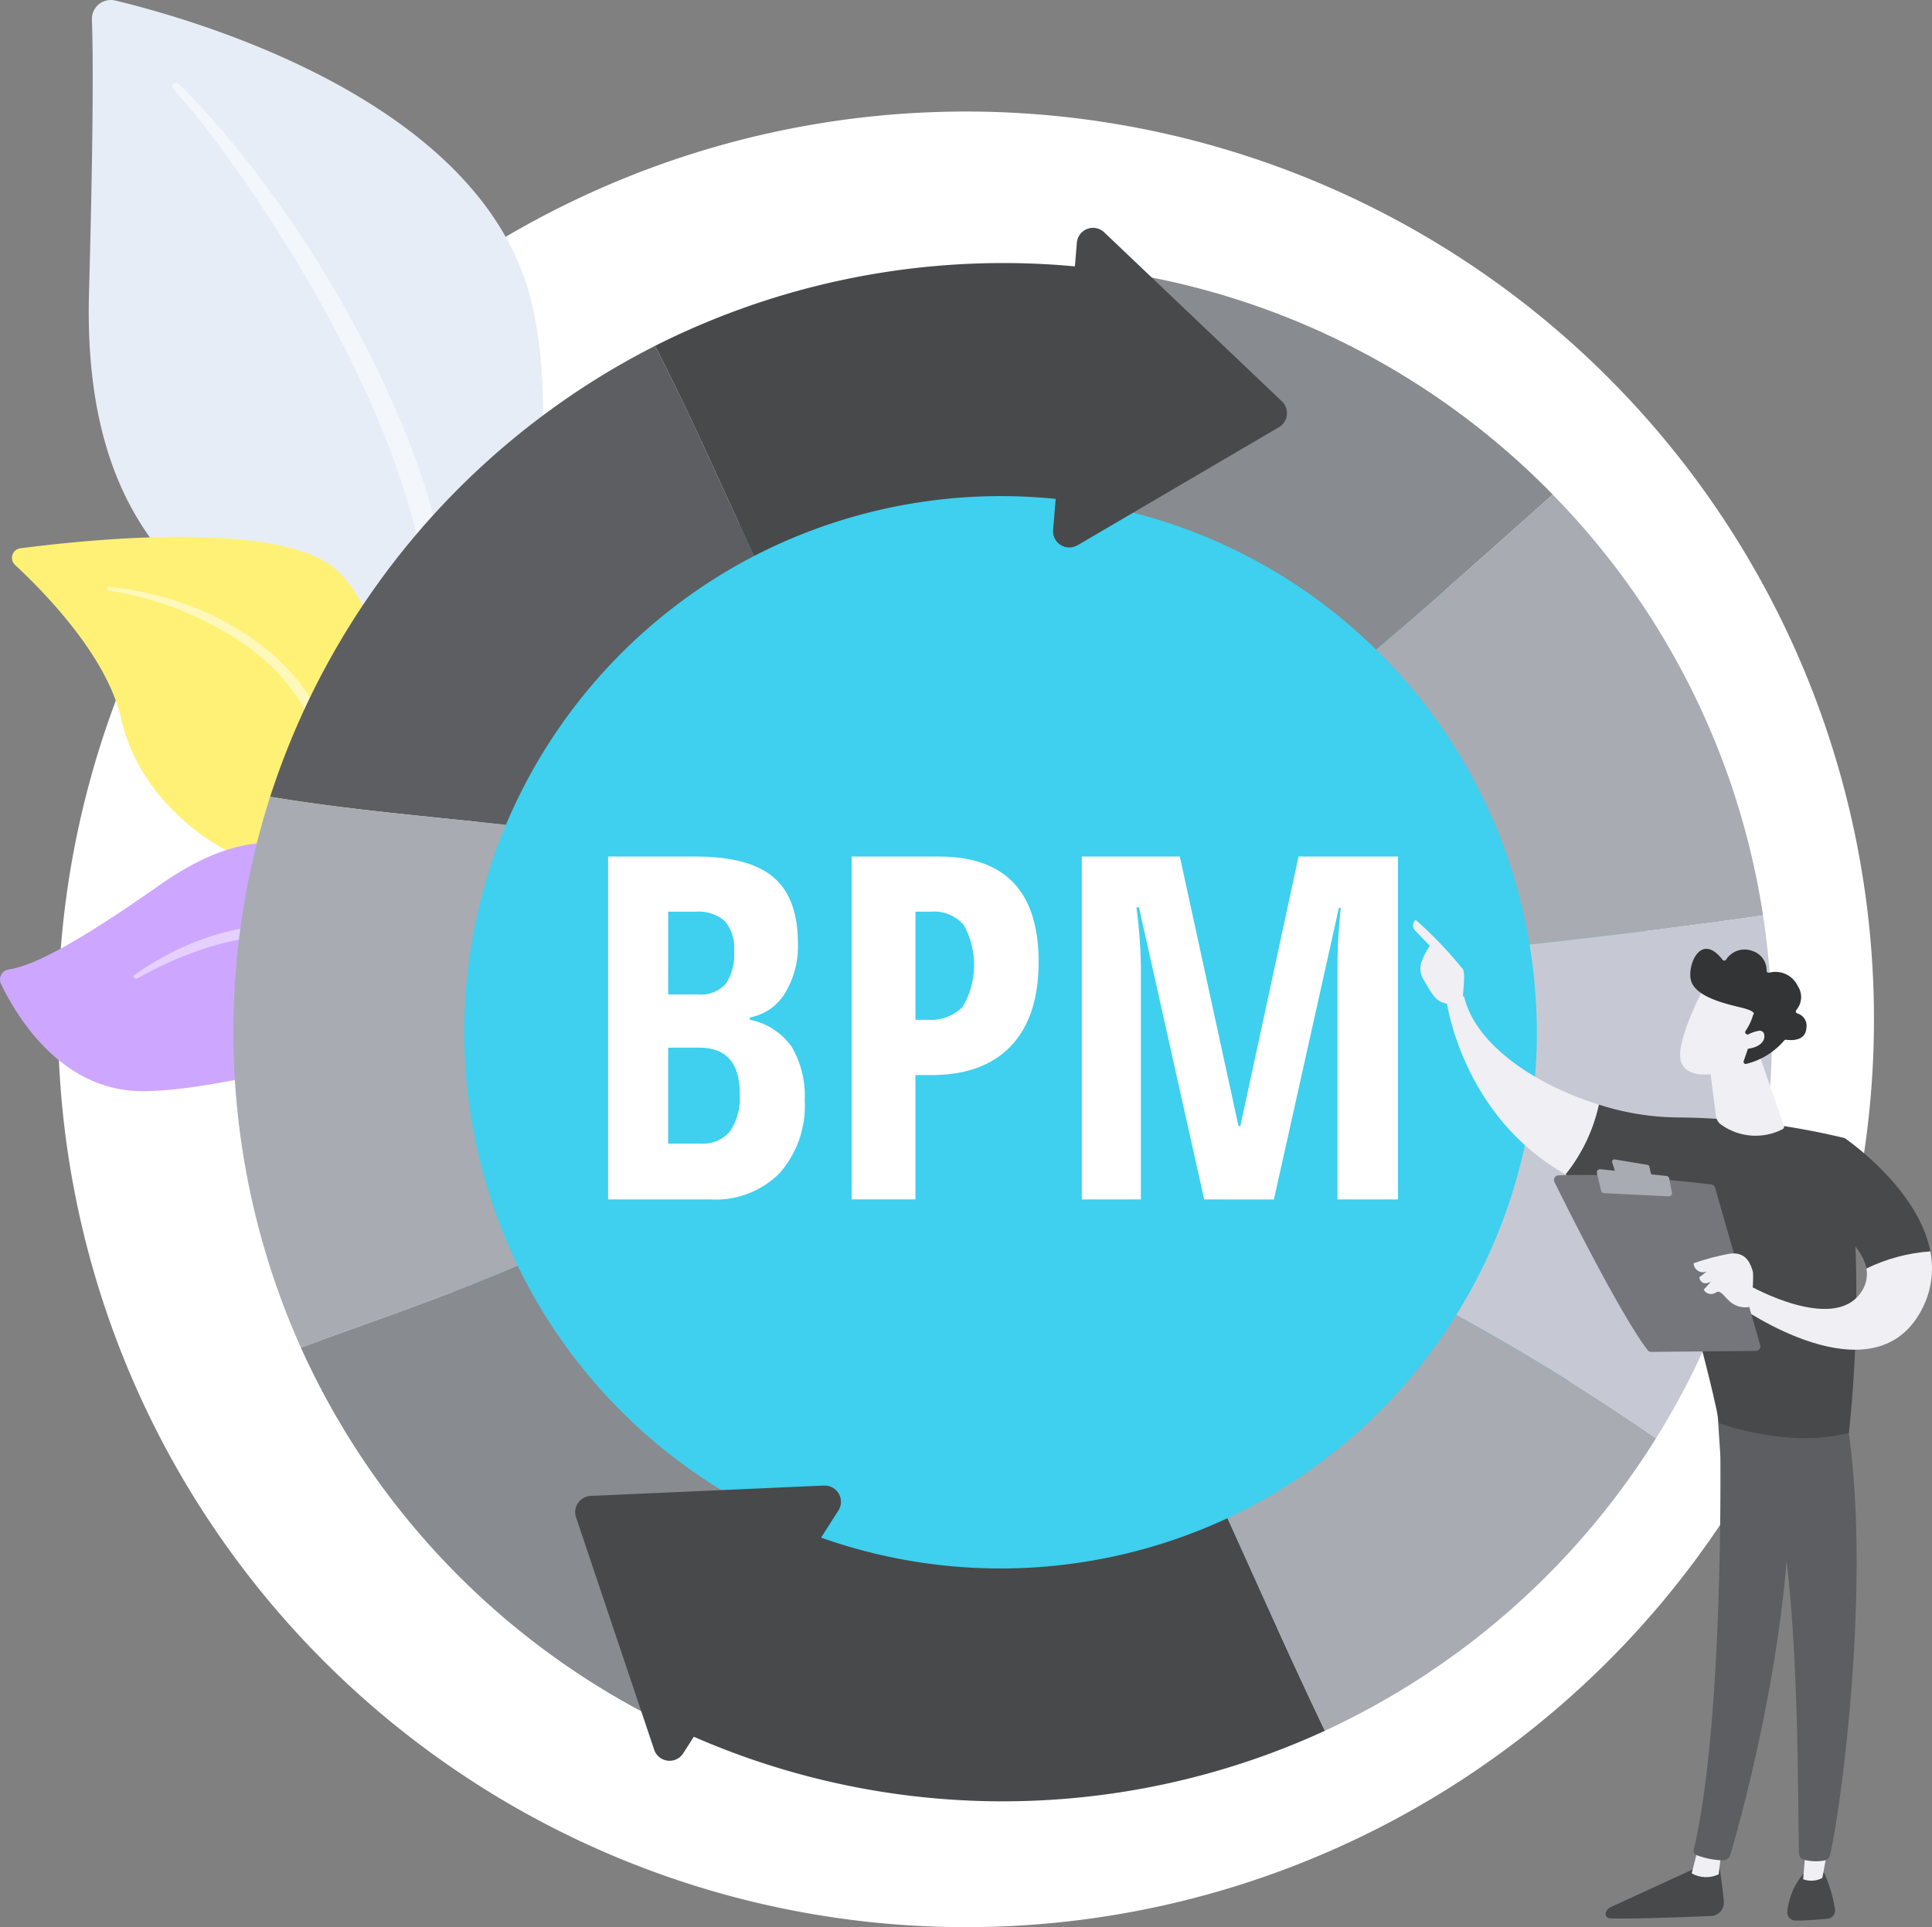 <svg xmlns="http://www.w3.org/2000/svg" xmlns:xlink="http://www.w3.org/1999/xlink" width="179.799" height="179.381" viewBox="0 0 179.799 179.381">
  <rect x="0" y="0" width="179.799" height="179.381" fill="#808080" stroke="none"/>
  <defs>
    <clipPath id="clip-path">
      <rect id="Rectángulo_350615" data-name="Rectángulo 350615" width="179.799" height="178.768" fill="none"/>
    </clipPath>
    <clipPath id="clip-path-3">
      <rect id="Rectángulo_350596" data-name="Rectángulo 350596" width="26.425" height="74.05" fill="none"/>
    </clipPath>
    <clipPath id="clip-path-4">
      <rect id="Rectángulo_350597" data-name="Rectángulo 350597" width="27.753" height="32.988" fill="none"/>
    </clipPath>
    <clipPath id="clip-path-5">
      <rect id="Rectángulo_350598" data-name="Rectángulo 350598" width="29.056" height="17.608" fill="none"/>
    </clipPath>
    <clipPath id="clip-path-6">
      <path id="Trazado_719563" data-name="Trazado 719563" d="M1602.374,1752.392a2.717,2.717,0,0,0,2.514.088l.26-2.189-2.155-.338Z" transform="translate(-1602.374 -1749.952)" fill="none"/>
    </clipPath>
    <linearGradient id="linear-gradient" x1="-56.34" y1="2.111" x2="-56.305" y2="2.111" gradientUnits="objectBoundingBox">
      <stop offset="0" stop-color="#fff"/>
      <stop offset="1" stop-color="#efeff4"/>
    </linearGradient>
    <clipPath id="clip-path-8">
      <path id="Trazado_719566" data-name="Trazado 719566" d="M1707.959,1747.65a2.141,2.141,0,0,0,1.787-.123l.607-3.311-2.1-.129Z" transform="translate(-1707.959 -1744.087)" fill="none"/>
    </clipPath>
    <linearGradient id="linear-gradient-2" x1="-69.347" y1="1.901" x2="-69.306" y2="1.901" xlink:href="#linear-gradient"/>
    <clipPath id="clip-path-10">
      <path id="Trazado_719569" data-name="Trazado 719569" d="M1370.243,943.727s1.426,10.668,11.064,16.087a15.708,15.708,0,0,0,3.1-6.494c-5.807-1.8-11.46-5.5-12.538-10.051a1.379,1.379,0,0,0-.519-.1,1.406,1.406,0,0,0-1.111.555" transform="translate(-1370.243 -943.172)" fill="none"/>
    </clipPath>
    <linearGradient id="linear-gradient-3" x1="-6.109" y1="4.061" x2="-6.104" y2="4.061" xlink:href="#linear-gradient"/>
    <clipPath id="clip-path-11">
      <path id="Trazado_719570" data-name="Trazado 719570" d="M1338.611,872.388l1.4,1.463a6.8,6.8,0,0,0-.82,1.621,1.969,1.969,0,0,0,.2,1.449c.247.444.583,1.021.9,1.473a1.943,1.943,0,0,0,1.46.862c-.075.239.8.6,1.31-.375.018-.469.3-2.479.023-2.862a37.444,37.444,0,0,0-4.389-4.588.689.689,0,0,0-.086.957" transform="translate(-1338.455 -871.431)" fill="none"/>
    </clipPath>
    <linearGradient id="linear-gradient-4" x1="-13.922" y1="9.567" x2="-13.912" y2="9.567" xlink:href="#linear-gradient"/>
    <clipPath id="clip-path-12">
      <path id="Trazado_719571" data-name="Trazado 719571" d="M1357.865,906.55a14.721,14.721,0,0,1,.669,2.607l1.141-1.266-.4-1.08-1.28-1.085c-.266.136-.413.36-.128.824" transform="translate(-1357.711 -905.726)" fill="none"/>
    </clipPath>
    <linearGradient id="linear-gradient-5" x1="-36.531" y1="22.414" x2="-36.504" y2="22.414" xlink:href="#linear-gradient"/>
    <clipPath id="clip-path-14">
      <path id="Trazado_719573" data-name="Trazado 719573" d="M1659.333,1187.137a2.914,2.914,0,0,1-.534,2.264c-2.592,3.708-10.275-.634-10.275-.634l-1.017,1.894s12.349,8.765,16.89.459a8.157,8.157,0,0,0,1.04-3.954v-.019a8.613,8.613,0,0,0-.156-1.6,16.188,16.188,0,0,0-5.948,1.594" transform="translate(-1647.507 -1185.543)" fill="none"/>
    </clipPath>
    <linearGradient id="linear-gradient-6" x1="-10.122" y1="3.327" x2="-10.116" y2="3.327" xlink:href="#linear-gradient"/>
    <clipPath id="clip-path-16">
      <path id="Trazado_719577" data-name="Trazado 719577" d="M1607.517,1187.479a22.284,22.284,0,0,0-3.317.884.871.871,0,0,0,1.247.752l-.717.555s.1.889,1.079.414l-.667.736a.777.777,0,0,0,1.138.262c.372-.242.644.208,1.1.657a2.21,2.21,0,0,0,2,.7,10.655,10.655,0,0,0,.348-3.254c-.213-.77-.606-1.739-1.8-1.739a2.6,2.6,0,0,0-.411.035" transform="translate(-1604.201 -1187.445)" fill="none"/>
    </clipPath>
    <linearGradient id="linear-gradient-7" x1="-27.013" y1="9.831" x2="-26.996" y2="9.831" xlink:href="#linear-gradient"/>
    <clipPath id="clip-path-17">
      <path id="Trazado_719578" data-name="Trazado 719578" d="M1617.719,998.115l.755,5.834a1.144,1.144,0,0,0,.527.817,5.479,5.479,0,0,0,5.683.382.243.243,0,0,0,.111-.293l-2.331-6.741Z" transform="translate(-1617.719 -998.115)" fill="none"/>
    </clipPath>
    <linearGradient id="linear-gradient-8" x1="-22.342" y1="9.607" x2="-22.329" y2="9.607" xlink:href="#linear-gradient"/>
    <clipPath id="clip-path-18">
      <path id="Trazado_719579" data-name="Trazado 719579" d="M1591.408,941.345c.328,1.946,3.5,1.807,6.271.226l1.936-5.2-5.974-1.788s-2.56,4.818-2.232,6.764" transform="translate(-1591.379 -934.581)" fill="none"/>
    </clipPath>
    <linearGradient id="linear-gradient-9" x1="-13.062" y1="7.452" x2="-13.053" y2="7.452" xlink:href="#linear-gradient"/>
    <clipPath id="clip-path-20">
      <path id="Trazado_719581" data-name="Trazado 719581" d="M1646.1,977.088l-.564.935c.879.393,2.653-.08,2.52-1.133a.43.43,0,0,0-.472-.422,3.655,3.655,0,0,0-1.484.619" transform="translate(-1645.537 -976.469)" fill="none"/>
    </clipPath>
    <linearGradient id="linear-gradient-10" x1="-49.214" y1="27.394" x2="-49.184" y2="27.394" xlink:href="#linear-gradient"/>
  </defs>
  <g id="Grupo_1018218" data-name="Grupo 1018218" transform="translate(6803.398 9967.43)">
    <g id="Grupo_159183" data-name="Grupo 159183" transform="translate(-6797.999 -9957.049)">
      <path id="Unión_12" data-name="Unión 12" d="M84.5,0A84.5,84.5,0,1,1,0,84.5,84.5,84.5,0,0,1,84.5,0Z" fill="#fff"/>
    </g>
    <g id="Grupo_1017936" data-name="Grupo 1017936" transform="translate(-6803.398 -9967.43)">
      <g id="Grupo_1017935" data-name="Grupo 1017935" clip-path="url(#clip-path)">
        <g id="Grupo_1017904" data-name="Grupo 1017904">
          <g id="Grupo_1017903" data-name="Grupo 1017903" clip-path="url(#clip-path)">
            <path id="Trazado_719541" data-name="Trazado 719541" d="M114.728,87.308s1.373-18.559-6.936-23.961-24.426-9.327-23.7-36.039c.426-15.638.382-22.487.272-25.478A1.761,1.761,0,0,1,86.537.05c8.029,1.933,34.045,9.538,38.665,27.787,5.477,21.634-10.474,59.47-10.474,59.47" transform="translate(-75.81 -0.001)" fill="#e7edf6"/>
            <g id="Grupo_1017896" data-name="Grupo 1017896" transform="translate(16.038 7.691)" opacity="0.5">
              <g id="Grupo_1017895" data-name="Grupo 1017895">
                <g id="Grupo_1017894" data-name="Grupo 1017894" clip-path="url(#clip-path-3)">
                  <path id="Trazado_719542" data-name="Trazado 719542" d="M163.824,78.374c8.5,8.381,18.084,22.941,22.864,37.259a66.121,66.121,0,0,1,2.856,16.165,73.716,73.716,0,0,1-1.574,20.074.6.6,0,0,1-.719.438.6.6,0,0,1-.442-.707,81.617,81.617,0,0,0-.416-29.449c-2.635-12.182-9.272-24.2-16.245-34.456l-.72-1.012c-5.414-7.721-6.629-7.837-6.063-8.328a.339.339,0,0,1,.458.015" transform="translate(-163.239 -78.277)" fill="#fff"/>
                </g>
              </g>
            </g>
            <path id="Trazado_719543" data-name="Trazado 719543" d="M61.128,582.377C62.258,583,50.9,567.155,48.3,543.028c-1.224-11.369-.539-25.5-6.691-31.271-5.12-4.8-23.461-2.851-29.47-2.062a.894.894,0,0,0-.494,1.541c2.735,2.541,8.56,8.5,9.866,14.284,1.721,7.619,8.625,12.756,14.955,14.37S46.3,542.937,48.9,553.32s9.02,27.279,12.229,29.057" transform="translate(-10.247 -458.656)" fill="#fff176"/>
            <g id="Grupo_1017899" data-name="Grupo 1017899" transform="translate(9.933 54.632)" opacity="0.5">
              <g id="Grupo_1017898" data-name="Grupo 1017898">
                <g id="Grupo_1017897" data-name="Grupo 1017897" clip-path="url(#clip-path-4)">
                  <path id="Trazado_719544" data-name="Trazado 719544" d="M101.276,556.05c7.581.7,15.561,4.573,19.374,11.281l.359.64a145.957,145.957,0,0,1,7.833,20.808.2.2,0,0,1-.142.251.208.208,0,0,1-.249-.135c-1.736-4.941-4.269-11.222-6.3-15.926-2.176-5.131-3.7-8.608-9.077-12.135a30.859,30.859,0,0,0-11.836-4.459.164.164,0,0,1,.04-.325" transform="translate(-101.098 -556.05)" fill="#fff"/>
                </g>
              </g>
            </g>
            <path id="Trazado_719545" data-name="Trazado 719545" d="M45.585,845.541c.669.4-3.5-7.676-3.5-14.605s-.971-18.8-6.578-26.158-12.1-8.326-20.646-2.323c-7.121,5-11.531,7.486-14.064,7.861a.949.949,0,0,0-.7,1.35c1.46,3.042,5.665,10.072,13.322,9.975,9.767-.123,21.885-5.861,25.217-.4s2.722,8.392,2.707,10.9-.182,10.775,4.245,13.4" transform="translate(0 -720.075)" fill="#cda7ff"/>
            <g id="Grupo_1017902" data-name="Grupo 1017902" transform="translate(12.445 86.188)" opacity="0.47">
              <g id="Grupo_1017901" data-name="Grupo 1017901">
                <g id="Grupo_1017900" data-name="Grupo 1017900" clip-path="url(#clip-path-5)">
                  <path id="Trazado_719546" data-name="Trazado 719546" d="M126.745,881.789c3.687-2.682,9.6-5.2,14.618-4.426A16.188,16.188,0,0,1,154.179,888.1a29.256,29.256,0,0,1,1.544,6.528c.033.23-.371.279-.426.052a44.055,44.055,0,0,0-1.182-4.272c-2.989-9.553-10.311-11.186-10.588-11.393-.561.019-3.838-2.284-12.051.951a37.122,37.122,0,0,0-4.447,2.119l-.008,0a.254.254,0,0,1-.312-.053.168.168,0,0,1,.037-.248" transform="translate(-126.669 -877.22)" fill="#fff"/>
                </g>
              </g>
            </g>
            <path id="Trazado_719547" data-name="Trazado 719547" d="M521.07,477.5a57.253,57.253,0,1,1-57.254-57.253A57.254,57.254,0,0,1,521.07,477.5" transform="translate(-366.618 -378.96)" fill="#3ed0ee"/>
            <path id="Trazado_719548" data-name="Trazado 719548" d="M300.915,347.214c-3.043-6.539-5.9-13.117-9.209-19.561a71.827,71.827,0,0,0-35.825,41.971c7.24,1.211,14.613,1.816,21.94,2.617a50.108,50.108,0,0,1,23.094-25.027" transform="translate(-230.74 -295.461)" fill="#5c5e61"/>
            <path id="Trazado_719549" data-name="Trazado 719549" d="M247.53,798.5a50.016,50.016,0,0,1-1.1-41.05c-7.327-.8-14.7-1.406-21.94-2.617a71.847,71.847,0,0,0,2.861,51.277c.708-.254,1.418-.511,2.127-.783,6.123-2.207,12.164-4.327,18.05-6.827" transform="translate(-199.351 -680.674)" fill="#a8abb2"/>
            <path id="Trazado_719550" data-name="Trazado 719550" d="M695.157,1458.09c-3.141-6.565-6.077-13.189-9.067-19.785a50.01,50.01,0,0,1-41.687.256c-3.311,6.4-6.451,12.868-10.243,19.049a71.731,71.731,0,0,0,61,.479" transform="translate(-571.854 -1296.99)" fill="#48494b"/>
            <path id="Trazado_719551" data-name="Trazado 719551" d="M305.177,1199.277c-5.887,2.5-11.928,4.62-18.05,6.827-.709.272-1.42.53-2.127.783a71.854,71.854,0,0,0,34.306,35.18c3.792-6.182,6.932-12.654,10.243-19.049a50.105,50.105,0,0,1-24.371-23.741" transform="translate(-256.998 -1081.447)" fill="#888b8f"/>
            <path id="Trazado_719552" data-name="Trazado 719552" d="M662.164,249.817a71.934,71.934,0,0,0-41.656,7.108c3.31,6.444,6.167,13.022,9.209,19.561a50.077,50.077,0,0,1,30.977-4.929,121.965,121.965,0,0,0,1.478-20.647c-.016-.364-.018-.728-.009-1.094" transform="translate(-559.542 -224.733)" fill="#48494b"/>
            <path id="Trazado_719553" data-name="Trazado 719553" d="M1031,255.306c-.009.365-.007.73.009,1.094a121.978,121.978,0,0,1-1.478,20.647,49.834,49.834,0,0,1,26.917,13.646c5.564-4.706,10.991-9.593,16.43-14.438A71.48,71.48,0,0,0,1031,255.306" transform="translate(-928.375 -230.222)" fill="#888b8f"/>
            <path id="Trazado_719554" data-name="Trazado 719554" d="M1339.491,507.691a71.314,71.314,0,0,0-19.577-39.171c-5.439,4.845-10.867,9.732-16.43,14.438a49.736,49.736,0,0,1,14.281,27.454c7.267-.79,14.477-1.678,21.726-2.72" transform="translate(-1175.415 -422.487)" fill="#a8abb2"/>
            <path id="Trazado_719555" data-name="Trazado 719555" d="M1386.193,869.926a50.45,50.45,0,0,1,.621,5.947,49.668,49.668,0,0,1-7.447,28.527,206.336,206.336,0,0,1,18.586,11.489,71.243,71.243,0,0,0,10.724-40.988,72.37,72.37,0,0,0-.758-7.7c-7.249,1.042-14.458,1.931-21.726,2.72" transform="translate(-1243.843 -782.002)" fill="#c6c9d3"/>
            <path id="Trazado_719556" data-name="Trazado 719556" d="M1162.7,1264.687c2.989,6.6,5.926,13.22,9.067,19.785a71.851,71.851,0,0,0,30.807-27.213,206.341,206.341,0,0,0-18.586-11.489,50.09,50.09,0,0,1-21.287,18.917" transform="translate(-1048.467 -1123.372)" fill="#a8abb2"/>
            <path id="Trazado_719557" data-name="Trazado 719557" d="M567.976,1407.376l-21.714.965a1.509,1.509,0,0,0-1.364,1.988l7.273,21.64a1.509,1.509,0,0,0,2.7.332l14.441-22.6a1.509,1.509,0,0,0-1.339-2.32" transform="translate(-491.289 -1269.099)" fill="#48494b"/>
            <path id="Trazado_719558" data-name="Trazado 719558" d="M999.731,245.469l18.749-11a1.509,1.509,0,0,0,.277-2.4l-16.54-15.736a1.509,1.509,0,0,0-2.544.969l-2.209,26.733a1.509,1.509,0,0,0,2.267,1.426" transform="translate(-899.457 -194.709)" fill="#48494b"/>
            <path id="Trazado_719559" data-name="Trazado 719559" d="M576.008,811.457h8.143q4.977,0,7.248,1.932t2.271,6.146a8.411,8.411,0,0,1-1.2,4.639,4.845,4.845,0,0,1-3.275,2.26v.218a6.2,6.2,0,0,1,3.908,2.532,8.973,8.973,0,0,1,1.2,4.934,9.495,9.495,0,0,1-2.325,6.8,8.343,8.343,0,0,1-6.364,2.456h-9.606Zm5.589,12.837h2.729a3.12,3.12,0,0,0,2.642-1,4.9,4.9,0,0,0,.764-2.991,3.893,3.893,0,0,0-.873-2.849,3.789,3.789,0,0,0-2.751-.863H581.6Zm0,4.956v8.929h2.991a3.32,3.32,0,0,0,2.762-1.135,5.6,5.6,0,0,0,.906-3.515q0-4.279-3.755-4.279Z" transform="translate(-519.415 -731.73)" fill="#fff"/>
            <path id="Trazado_719560" data-name="Trazado 719560" d="M824.059,821.281q0,5.087-2.565,7.8t-7.412,2.718H812.6v11.571h-5.938V811.457h8.1q9.3,0,9.3,9.824M812.6,826.652h1.135a4.135,4.135,0,0,0,3.253-1.2,7.65,7.65,0,0,0,.087-7.652,3.676,3.676,0,0,0-3.034-1.212H812.6Z" transform="translate(-727.404 -731.73)" fill="#fff"/>
            <path id="Trazado_719561" data-name="Trazado 719561" d="M1036.039,843.375l-6.069-27.181h-.24a44.364,44.364,0,0,1,.415,5.764v21.417h-5.5V811.457h9.126l5.458,25.085h.175l5.414-25.085h9.257v31.918h-5.633V821.74a50.927,50.927,0,0,1,.306-5.5h-.175l-6.047,27.137Z" transform="translate(-923.971 -731.73)" fill="#fff"/>
            <path id="Trazado_719562" data-name="Trazado 719562" d="M1531.3,1764.34s.323,1.831.482,3.643a1.249,1.249,0,0,1-1.194,1.353c-2.413.1-7.575.3-9.427.213a.406.406,0,0,1-.357-.557.909.909,0,0,1,.465-.49l8.526-3.919Z" transform="translate(-1371.356 -1590.992)" fill="#48494b"/>
          </g>
        </g>
        <g id="Grupo_1017906" data-name="Grupo 1017906" transform="translate(157.435 171.934)">
          <g id="Grupo_1017905" data-name="Grupo 1017905" clip-path="url(#clip-path-6)">
            <rect id="Rectángulo_350600" data-name="Rectángulo 350600" width="2.794" height="3.241" transform="matrix(1, -0.006, 0.006, 1, -0.021, 0)" fill="url(#linear-gradient)"/>
          </g>
        </g>
        <g id="Grupo_1017908" data-name="Grupo 1017908">
          <g id="Grupo_1017907" data-name="Grupo 1017907" clip-path="url(#clip-path)">
            <path id="Trazado_719564" data-name="Trazado 719564" d="M1606.6,1334.416c.112.572.6,28.533-2.387,41.064a.425.425,0,0,0,.25.495,7.406,7.406,0,0,0,2.434.495.733.733,0,0,0,.727-.526c.854-2.907,4.948-17.473,5.482-31.388.6-15.549,0-.53,0-.53l-.35-9.611Z" transform="translate(-1446.587 -1203.307)" fill="#5c5e61"/>
            <path id="Trazado_719565" data-name="Trazado 719565" d="M1696.334,1774.06a13.166,13.166,0,0,1,1.013,3.38.762.762,0,0,1-.67.912c-.8.078-2.023.179-3.006.172a.759.759,0,0,1-.752-.847,6.405,6.405,0,0,1,1.5-3.513Z" transform="translate(-1526.583 -1599.757)" fill="#48494b"/>
          </g>
        </g>
        <g id="Grupo_1017910" data-name="Grupo 1017910" transform="translate(167.809 171.358)">
          <g id="Grupo_1017909" data-name="Grupo 1017909" clip-path="url(#clip-path-8)">
            <rect id="Rectángulo_350602" data-name="Rectángulo 350602" width="2.42" height="3.902" transform="translate(-0.025 0) rotate(-0.372)" fill="url(#linear-gradient-2)"/>
          </g>
        </g>
        <g id="Grupo_1017912" data-name="Grupo 1017912">
          <g id="Grupo_1017911" data-name="Grupo 1017911" clip-path="url(#clip-path)">
            <path id="Trazado_719567" data-name="Trazado 719567" d="M1638.175,1328.957c2.444,14.753-.53,36.463-1.534,40.712a.662.662,0,0,1-.535.5,4.448,4.448,0,0,1-1.912-.076.607.607,0,0,1-.437-.559c-.135-3.435.108-24.525-2.17-32.859a1.893,1.893,0,0,0-.73-1.044l-4.421-3.143-.339-5.08Z" transform="translate(-1466.332 -1196.99)" fill="#5c5e61"/>
            <path id="Trazado_719568" data-name="Trazado 719568" d="M1493.425,1047.656a68.871,68.871,0,0,1,15.409,1.923c2.184,12.742.382,27.438.382,27.438-5.672,1.487-12.069-.909-12.069-.909-.943-5.326-5.341-20.314-5.341-20.314a24.129,24.129,0,0,1-8.956-2.842,15.708,15.708,0,0,0,3.1-6.494,24.582,24.582,0,0,0,7.47,1.2" transform="translate(-1337.158 -943.643)" fill="#48494b"/>
          </g>
        </g>
        <g id="Grupo_1017914" data-name="Grupo 1017914" transform="translate(134.628 92.668)">
          <g id="Grupo_1017913" data-name="Grupo 1017913" clip-path="url(#clip-path-10)">
            <rect id="Rectángulo_350604" data-name="Rectángulo 350604" width="21.443" height="21.843" transform="matrix(0.783, -0.622, 0.622, 0.783, -8.103, 6.429)" fill="url(#linear-gradient-3)"/>
          </g>
        </g>
        <g id="Grupo_1017916" data-name="Grupo 1017916" transform="translate(131.505 85.619)">
          <g id="Grupo_1017915" data-name="Grupo 1017915" clip-path="url(#clip-path-11)">
            <rect id="Rectángulo_350605" data-name="Rectángulo 350605" width="9.28" height="9.809" transform="matrix(0.783, -0.622, 0.622, 0.783, -4.351, 3.256)" fill="url(#linear-gradient-4)"/>
          </g>
        </g>
        <g id="Grupo_1017918" data-name="Grupo 1017918" transform="translate(133.396 88.988)">
          <g id="Grupo_1017917" data-name="Grupo 1017917" clip-path="url(#clip-path-12)">
            <rect id="Rectángulo_350606" data-name="Rectángulo 350606" width="3.627" height="4.019" transform="matrix(0.838, -0.545, 0.545, 0.838, -1.699, 1.02)" fill="url(#linear-gradient-5)"/>
          </g>
        </g>
        <g id="Grupo_1017920" data-name="Grupo 1017920">
          <g id="Grupo_1017919" data-name="Grupo 1017919" clip-path="url(#clip-path)">
            <path id="Trazado_719572" data-name="Trazado 719572" d="M1718.716,1085.318l2.81-7.094s6.843,4.649,7.968,10.544a16.192,16.192,0,0,0-5.948,1.594c-.506-2.784-4.829-5.045-4.829-5.045" transform="translate(-1549.85 -972.287)" fill="#48494b"/>
          </g>
        </g>
        <g id="Grupo_1017922" data-name="Grupo 1017922" transform="translate(161.869 116.481)">
          <g id="Grupo_1017921" data-name="Grupo 1017921" clip-path="url(#clip-path-14)">
            <rect id="Rectángulo_350608" data-name="Rectángulo 350608" width="16.082" height="19.573" transform="matrix(0.129, -0.992, 0.992, 0.129, -1.778, 13.652)" fill="url(#linear-gradient-6)"/>
          </g>
        </g>
        <g id="Grupo_1017924" data-name="Grupo 1017924">
          <g id="Grupo_1017923" data-name="Grupo 1017923" clip-path="url(#clip-path)">
            <path id="Trazado_719574" data-name="Trazado 719574" d="M1491.1,1128.71l-4.193-14.642a.427.427,0,0,0-.361-.307c-.76-.089-2.961-.337-5.5-.552a62.454,62.454,0,0,0-8.741-.29.428.428,0,0,0-.35.616c1.208,2.444,6.177,12.386,8.666,15.643a.429.429,0,0,0,.346.17l9.728-.09a.429.429,0,0,0,.408-.546" transform="translate(-1327.293 -1003.513)" fill="#74767b"/>
            <path id="Trazado_719575" data-name="Trazado 719575" d="M1530.234,1098.884l-3.04-.506a.218.218,0,0,0-.243.284l.3.912a.218.218,0,0,0,.178.148l2.925.391a.218.218,0,0,0,.241-.266l-.186-.8a.218.218,0,0,0-.177-.166" transform="translate(-1376.916 -990.458)" fill="#a8abb2"/>
            <path id="Trazado_719576" data-name="Trazado 719576" d="M1519.5,1109.817l-.25-1.3a.3.3,0,0,0-.266-.243l-6.14-.623a.3.3,0,0,0-.324.37l.39,1.625a.3.3,0,0,0,.278.231l6,.3a.3.3,0,0,0,.311-.358" transform="translate(-1363.905 -998.818)" fill="#a8abb2"/>
          </g>
        </g>
        <g id="Grupo_1017926" data-name="Grupo 1017926" transform="translate(157.614 116.668)">
          <g id="Grupo_1017925" data-name="Grupo 1017925" clip-path="url(#clip-path-16)">
            <rect id="Rectángulo_350610" data-name="Rectángulo 350610" width="5.833" height="6.38" transform="translate(-0.657 5.046) rotate(-82.581)" fill="url(#linear-gradient-7)"/>
          </g>
        </g>
        <g id="Grupo_1017928" data-name="Grupo 1017928" transform="translate(158.942 98.066)">
          <g id="Grupo_1017927" data-name="Grupo 1017927" clip-path="url(#clip-path-17)">
            <rect id="Rectángulo_350611" data-name="Rectángulo 350611" width="7.114" height="8.4" transform="translate(0 0)" fill="url(#linear-gradient-8)"/>
          </g>
        </g>
        <g id="Grupo_1017930" data-name="Grupo 1017930" transform="translate(156.355 91.824)">
          <g id="Grupo_1017929" data-name="Grupo 1017929" clip-path="url(#clip-path-18)">
            <rect id="Rectángulo_350612" data-name="Rectángulo 350612" width="11.822" height="11.88" transform="translate(-4.171 2.362) rotate(-31.38)" fill="url(#linear-gradient-9)"/>
          </g>
        </g>
        <g id="Grupo_1017932" data-name="Grupo 1017932">
          <g id="Grupo_1017931" data-name="Grupo 1017931" clip-path="url(#clip-path)">
            <path id="Trazado_719580" data-name="Trazado 719580" d="M1606.276,906.864a.2.2,0,0,1-.087-.291,5.182,5.182,0,0,0,.712-1.512s.46-.295-1.171-.685-4.064-1-4.575-2.385c-.5-1.354.811-4.758,2.9-2.046a.2.2,0,0,0,.315,0,2.047,2.047,0,0,1,2.494-.811,1.878,1.878,0,0,1,1.286,1.815.2.2,0,0,0,.234.2,2.29,2.29,0,0,1,2.674,1.247,1.841,1.841,0,0,1-.132,2.211.2.2,0,0,0,.085.329,1.192,1.192,0,0,1,.841,1.36c-.07,1.26-1.478,1.148-1.878,1.091a.2.2,0,0,0-.176.062,6.768,6.768,0,0,1-3.569,2.19.2.2,0,0,1-.21-.264l.725-2.109a.2.2,0,0,0-.108-.247Z" transform="translate(-1443.745 -810.605)" fill="#333435"/>
          </g>
        </g>
        <g id="Grupo_1017934" data-name="Grupo 1017934" transform="translate(161.676 95.939)">
          <g id="Grupo_1017933" data-name="Grupo 1017933" clip-path="url(#clip-path-20)">
            <rect id="Rectángulo_350614" data-name="Rectángulo 350614" width="3.279" height="3.044" transform="translate(-0.866 0.528) rotate(-31.38)" fill="url(#linear-gradient-10)"/>
          </g>
        </g>
      </g>
    </g>
  </g>
</svg>
